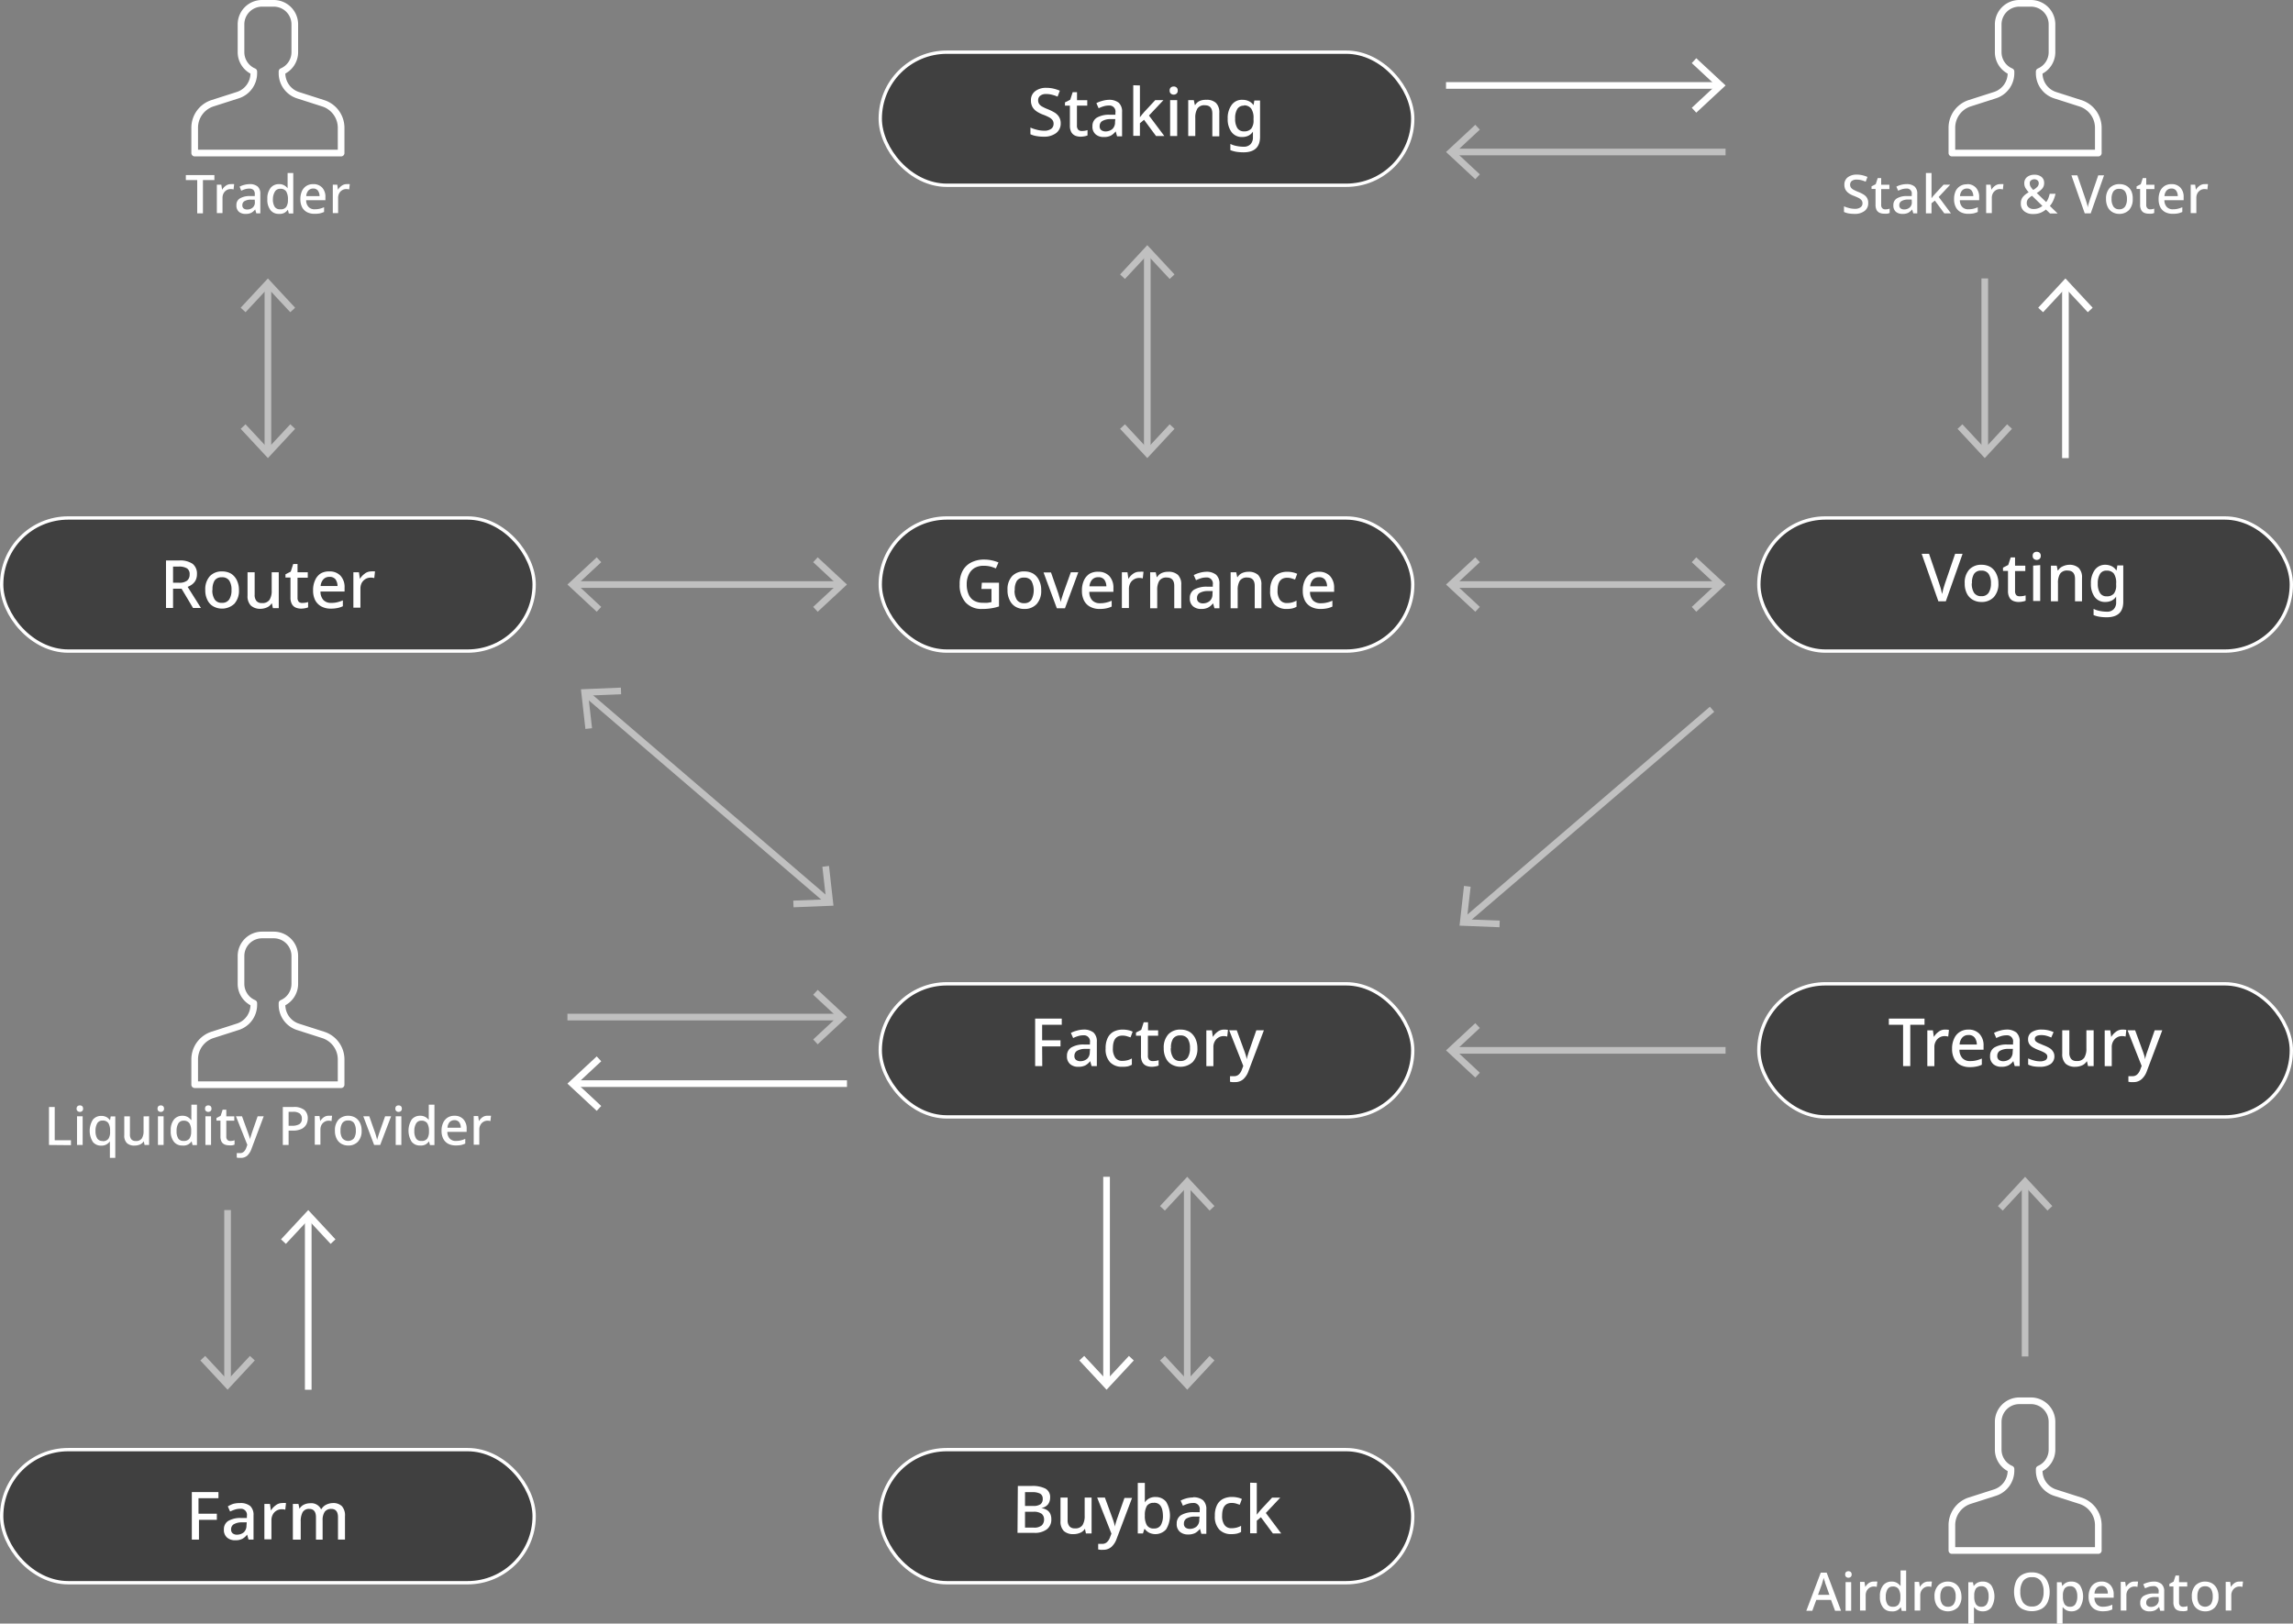 <svg xmlns="http://www.w3.org/2000/svg" viewBox="0 0 344.5 243.98"><rect x="0" y="0" width="344.5" height="243.98" fill="#808080" stroke="none"/><defs><style>.cls-1,.cls-5{opacity:0.5;}.cls-2,.cls-4,.cls-6{fill:none;stroke:#fff;}.cls-2,.cls-6{stroke-miterlimit:10;}.cls-2{stroke-width:0.5px;}.cls-3{fill:#fff;}.cls-4{stroke-linecap:round;stroke-linejoin:round;}</style></defs><g id="레이어_2" data-name="레이어 2"><g id="레이어_1-2" data-name="레이어 1"><rect class="cls-1" x="264.25" y="147.84" width="80" height="20" rx="10"/><rect class="cls-1" x="264.25" y="77.84" width="80" height="20" rx="10"/><rect class="cls-1" x="132.25" y="77.84" width="80" height="20" rx="10"/><rect class="cls-1" x="132.25" y="147.84" width="80" height="20" rx="10"/><rect class="cls-1" x="132.25" y="217.84" width="80" height="20" rx="10"/><rect class="cls-1" x="0.25" y="217.84" width="80" height="20" rx="10"/><rect class="cls-1" x="0.25" y="77.84" width="80" height="20" rx="10"/><rect class="cls-2" x="0.25" y="217.84" width="80" height="20" rx="10"/><rect class="cls-2" x="132.25" y="217.84" width="80" height="20" rx="10"/><rect class="cls-2" x="132.25" y="147.84" width="80" height="20" rx="10"/><rect class="cls-2" x="264.25" y="147.84" width="80" height="20" rx="10"/><rect class="cls-1" x="132.25" y="7.84" width="80" height="20" rx="10"/><path class="cls-3" d="M159.36,18.51a1.79,1.79,0,0,1-.69,1.49,3,3,0,0,1-1.89.54,5.49,5.49,0,0,1-1.1-.1,3.18,3.18,0,0,1-.87-.27v-1a5.72,5.72,0,0,0,.94.32,4.11,4.11,0,0,0,1.1.15,1.72,1.72,0,0,0,1.08-.28.91.91,0,0,0,.36-.75.93.93,0,0,0-.16-.56,1.59,1.59,0,0,0-.51-.42,7.22,7.22,0,0,0-.93-.41,4.49,4.49,0,0,1-.93-.47,2,2,0,0,1-.64-.67,2,2,0,0,1-.23-1,1.64,1.64,0,0,1,.64-1.38,2.62,2.62,0,0,1,1.68-.5,4.58,4.58,0,0,1,1.08.12,5.75,5.75,0,0,1,.94.31l-.34.89a5.07,5.07,0,0,0-.83-.28,3.27,3.27,0,0,0-.88-.11,1.34,1.34,0,0,0-.9.26.83.83,0,0,0-.31.68,1,1,0,0,0,.15.55,1.33,1.33,0,0,0,.48.41,6.13,6.13,0,0,0,.87.4,7.64,7.64,0,0,1,1,.5,2,2,0,0,1,.64.64A1.79,1.79,0,0,1,159.36,18.51Z"/><path class="cls-3" d="M162.58,19.68a2.55,2.55,0,0,0,.81-.13v.8a1.84,1.84,0,0,1-.46.13,2.86,2.86,0,0,1-.58.06,2.07,2.07,0,0,1-.8-.15,1.24,1.24,0,0,1-.59-.52,2,2,0,0,1-.22-1v-3H160v-.48l.79-.4.37-1.14h.65v1.21h1.54v.81H161.8v3a.85.85,0,0,0,.22.65A.76.76,0,0,0,162.58,19.68Z"/><path class="cls-3" d="M166.56,15a2.3,2.3,0,0,1,1.52.44,1.79,1.79,0,0,1,.5,1.4v3.65h-.75l-.21-.75h0a2.37,2.37,0,0,1-.73.64,2.28,2.28,0,0,1-1.07.21,1.8,1.8,0,0,1-1.21-.4,1.49,1.49,0,0,1-.48-1.23,1.44,1.44,0,0,1,.63-1.26,3.57,3.57,0,0,1,1.9-.46l.92,0v-.3a.91.91,0,0,0-1-1.08,2.61,2.61,0,0,0-.79.12,4.62,4.62,0,0,0-.73.29l-.34-.77a3.94,3.94,0,0,1,.88-.34A3.88,3.88,0,0,1,166.56,15Zm1,2.9-.72,0a2.37,2.37,0,0,0-1.27.31.88.88,0,0,0-.36.74.71.71,0,0,0,.25.61,1.09,1.09,0,0,0,.65.19,1.59,1.59,0,0,0,1-.35,1.33,1.33,0,0,0,.41-1.05Z"/><path class="cls-3" d="M171.26,12.84v3.8c0,.13,0,.29,0,.48s0,.35,0,.5h0l.31-.4c.13-.16.24-.3.34-.4l1.65-1.77h1.23l-2.17,2.31,2.31,3.08h-1.25L171.88,18l-.62.52v1.89h-1v-7.6Z"/><path class="cls-3" d="M176.34,13a.63.63,0,0,1,.42.14.56.56,0,0,1,.18.47.55.55,0,0,1-.18.46.64.64,0,0,1-.42.15.64.64,0,0,1-.43-.15.55.55,0,0,1-.18-.46.56.56,0,0,1,.18-.47A.64.64,0,0,1,176.34,13Zm.52,2.05v5.39H175.8V15.05Z"/><path class="cls-3" d="M181.25,15a2,2,0,0,1,1.44.47,2,2,0,0,1,.5,1.51v3.51h-1.05V17.08q0-1.26-1.11-1.26a1.22,1.22,0,0,0-1.13.49,2.6,2.6,0,0,0-.32,1.41v2.72h-1.06V15.05h.84l.15.72h.06a1.51,1.51,0,0,1,.72-.62A2.39,2.39,0,0,1,181.25,15Z"/><path class="cls-3" d="M186.68,15a2.2,2.2,0,0,1,.94.2,1.73,1.73,0,0,1,.71.61h0l.12-.71h.86v5.46c0,1.55-.83,2.33-2.49,2.33a7.06,7.06,0,0,1-1.07-.08,4.53,4.53,0,0,1-.9-.25v-.93a3.71,3.71,0,0,0,.94.31,5.37,5.37,0,0,0,1.09.11,1.38,1.38,0,0,0,1-.38,1.45,1.45,0,0,0,.36-1.05v-.18c0-.09,0-.2,0-.34s0-.25,0-.32h0a1.71,1.71,0,0,1-.68.61,2.16,2.16,0,0,1-.94.2,1.9,1.9,0,0,1-1.59-.74,3.19,3.19,0,0,1-.58-2,3.29,3.29,0,0,1,.58-2.06A1.88,1.88,0,0,1,186.68,15Zm.22.88a1.11,1.11,0,0,0-1,.49,2.61,2.61,0,0,0-.33,1.45,2.56,2.56,0,0,0,.33,1.43,1.13,1.13,0,0,0,1,.49,1.37,1.37,0,0,0,1.09-.41,2,2,0,0,0,.34-1.32v-.2a2.49,2.49,0,0,0-.35-1.49A1.33,1.33,0,0,0,186.9,15.83Z"/><rect class="cls-2" x="0.25" y="77.84" width="80" height="20" rx="10"/><rect class="cls-2" x="264.25" y="77.84" width="80" height="20" rx="10"/><rect class="cls-2" x="132.25" y="77.84" width="80" height="20" rx="10"/><rect class="cls-2" x="132.25" y="7.84" width="80" height="20" rx="10"/><path class="cls-3" d="M147.51,87.57h2.58v3.56a6.65,6.65,0,0,1-1.17.28,7.91,7.91,0,0,1-1.35.1,3.2,3.2,0,0,1-2.52-1,3.91,3.91,0,0,1-.87-2.7,4.13,4.13,0,0,1,.43-2,3,3,0,0,1,1.27-1.27,4.15,4.15,0,0,1,2-.45,5.22,5.22,0,0,1,1.13.12,5.85,5.85,0,0,1,1,.31l-.39.9a5.75,5.75,0,0,0-.83-.29,4.33,4.33,0,0,0-1-.11,2.7,2.7,0,0,0-1.37.33,2.27,2.27,0,0,0-.88,1,3.31,3.31,0,0,0-.3,1.46,3.71,3.71,0,0,0,.25,1.42,2,2,0,0,0,.79,1,2.58,2.58,0,0,0,1.41.35,4.87,4.87,0,0,0,.72,0l.55-.1V88.5h-1.51Z"/><path class="cls-3" d="M156.43,88.71a2.91,2.91,0,0,1-.69,2.07,2.43,2.43,0,0,1-1.86.73,2.54,2.54,0,0,1-1.3-.33,2.22,2.22,0,0,1-.89-1,3.19,3.19,0,0,1-.32-1.52,2.9,2.9,0,0,1,.68-2.07,2.43,2.43,0,0,1,1.86-.72,2.64,2.64,0,0,1,1.3.32,2.34,2.34,0,0,1,.89,1A3.19,3.19,0,0,1,156.43,88.71Zm-4,0a2.51,2.51,0,0,0,.34,1.42,1.24,1.24,0,0,0,1.1.51,1.22,1.22,0,0,0,1.09-.51,3.06,3.06,0,0,0,0-2.84,1.25,1.25,0,0,0-1.1-.49,1.22,1.22,0,0,0-1.09.49A2.48,2.48,0,0,0,152.46,88.71Z"/><path class="cls-3" d="M158.78,91.41l-2-5.39h1.12L159,89.17c.06.21.13.45.21.7s.12.46.15.63h0a3.94,3.94,0,0,1,.16-.64l.22-.69L160.88,86H162L160,91.41Z"/><path class="cls-3" d="M165,85.92a2.21,2.21,0,0,1,1.67.65,2.57,2.57,0,0,1,.61,1.79v.58h-3.62a1.82,1.82,0,0,0,.43,1.27,1.55,1.55,0,0,0,1.17.44,3.71,3.71,0,0,0,.92-.1,4.36,4.36,0,0,0,.84-.28v.88a3.42,3.42,0,0,1-.82.27,4.67,4.67,0,0,1-1,.09,2.92,2.92,0,0,1-1.38-.31,2.2,2.2,0,0,1-.94-.92,3.17,3.17,0,0,1-.33-1.52,3.55,3.55,0,0,1,.3-1.54,2.3,2.3,0,0,1,.85-1A2.41,2.41,0,0,1,165,85.92Zm0,.82a1.19,1.19,0,0,0-.92.37,1.73,1.73,0,0,0-.4,1h2.54a1.75,1.75,0,0,0-.31-1A1.07,1.07,0,0,0,165,86.74Z"/><path class="cls-3" d="M171.21,85.92a3.61,3.61,0,0,1,.59,0l-.11,1a2,2,0,0,0-.54-.07,1.51,1.51,0,0,0-.76.2,1.42,1.42,0,0,0-.57.57,1.85,1.85,0,0,0-.21.91v2.84h-1.06V86h.84l.14,1h0a2.39,2.39,0,0,1,.67-.75A1.56,1.56,0,0,1,171.21,85.92Z"/><path class="cls-3" d="M175.53,85.92a2.06,2.06,0,0,1,1.44.47,2,2,0,0,1,.5,1.51v3.51h-1.05V88.05q0-1.26-1.11-1.26a1.24,1.24,0,0,0-1.14.49,2.63,2.63,0,0,0-.31,1.41v2.72H172.8V86h.84l.15.72h.06a1.53,1.53,0,0,1,.71-.62A2.44,2.44,0,0,1,175.53,85.92Z"/><path class="cls-3" d="M181.19,85.92a2.27,2.27,0,0,1,1.51.44,1.78,1.78,0,0,1,.51,1.4v3.65h-.75l-.21-.75h0a2.39,2.39,0,0,1-.74.64,2.24,2.24,0,0,1-1.06.21,1.8,1.8,0,0,1-1.21-.4,1.49,1.49,0,0,1-.48-1.23,1.43,1.43,0,0,1,.62-1.26,3.71,3.71,0,0,1,1.91-.46l.92,0v-.3a.91.91,0,0,0-1-1.08,2.56,2.56,0,0,0-.79.12,5.29,5.29,0,0,0-.73.29l-.34-.77a4.38,4.38,0,0,1,.87-.34A4,4,0,0,1,181.19,85.92Zm1,2.9-.72,0a2.42,2.42,0,0,0-1.28.31.87.87,0,0,0-.35.74.71.71,0,0,0,.25.61,1,1,0,0,0,.65.19,1.57,1.57,0,0,0,1-.35,1.28,1.28,0,0,0,.42-1Z"/><path class="cls-3" d="M187.57,85.92a2.06,2.06,0,0,1,1.44.47,2,2,0,0,1,.5,1.51v3.51h-1V88.05q0-1.26-1.11-1.26a1.24,1.24,0,0,0-1.14.49,2.63,2.63,0,0,0-.31,1.41v2.72h-1.06V86h.84l.15.72h.06a1.53,1.53,0,0,1,.71-.62A2.44,2.44,0,0,1,187.57,85.92Z"/><path class="cls-3" d="M193.31,91.51a2.43,2.43,0,0,1-1.8-.67,2.78,2.78,0,0,1-.68-2.09,3.43,3.43,0,0,1,.33-1.62,2.13,2.13,0,0,1,.91-.92,2.92,2.92,0,0,1,1.32-.29,3.73,3.73,0,0,1,.84.09,3,3,0,0,1,.66.22l-.32.86L194,86.9a2.61,2.61,0,0,0-.6-.08c-1,0-1.46.64-1.46,1.92a2.31,2.31,0,0,0,.36,1.4,1.24,1.24,0,0,0,1.06.48,2.8,2.8,0,0,0,.79-.1,3.3,3.3,0,0,0,.64-.26v.92a2.44,2.44,0,0,1-.63.25A4,4,0,0,1,193.31,91.51Z"/><path class="cls-3" d="M198.16,85.92a2.21,2.21,0,0,1,1.67.65,2.57,2.57,0,0,1,.61,1.79v.58h-3.62a1.82,1.82,0,0,0,.43,1.27,1.55,1.55,0,0,0,1.17.44,3.71,3.71,0,0,0,.92-.1,4.36,4.36,0,0,0,.84-.28v.88a3.42,3.42,0,0,1-.82.27,4.67,4.67,0,0,1-1,.09A2.92,2.92,0,0,1,197,91.2a2.2,2.2,0,0,1-.94-.92,3.17,3.17,0,0,1-.33-1.52,3.55,3.55,0,0,1,.3-1.54,2.3,2.3,0,0,1,.85-1A2.41,2.41,0,0,1,198.16,85.92Zm0,.82a1.19,1.19,0,0,0-.92.37,1.73,1.73,0,0,0-.4,1h2.54a1.75,1.75,0,0,0-.31-1A1.07,1.07,0,0,0,198.16,86.74Z"/><path class="cls-3" d="M294.86,83.22l-2.52,7.14h-1.12l-2.51-7.14h1.11l1.53,4.48c.08.24.17.5.25.79s.14.55.18.78q.06-.34.18-.78c.08-.29.16-.55.25-.8l1.53-4.47Z"/><path class="cls-3" d="M300.24,87.66a2.91,2.91,0,0,1-.69,2.07,2.46,2.46,0,0,1-1.86.73,2.54,2.54,0,0,1-1.3-.33,2.22,2.22,0,0,1-.89-.95,3.19,3.19,0,0,1-.32-1.52,2.89,2.89,0,0,1,.68-2.07,2.43,2.43,0,0,1,1.86-.72,2.64,2.64,0,0,1,1.3.32,2.34,2.34,0,0,1,.89,1A3.19,3.19,0,0,1,300.24,87.66Zm-4,0a2.53,2.53,0,0,0,.34,1.42,1.24,1.24,0,0,0,1.1.51,1.22,1.22,0,0,0,1.09-.51,2.53,2.53,0,0,0,.35-1.42,2.48,2.48,0,0,0-.35-1.42,1.25,1.25,0,0,0-1.1-.49,1.22,1.22,0,0,0-1.09.49A2.48,2.48,0,0,0,296.27,87.66Z"/><path class="cls-3" d="M303.52,89.6a2.55,2.55,0,0,0,.81-.13v.8a2,2,0,0,1-.46.13,2.93,2.93,0,0,1-.58.06,2.09,2.09,0,0,1-.81-.15,1.17,1.17,0,0,1-.58-.52,2,2,0,0,1-.22-1v-3h-.75V85.3l.79-.4.37-1.14h.65V85h1.54v.81h-1.54v3a.89.89,0,0,0,.21.65A.77.77,0,0,0,303.52,89.6Z"/><path class="cls-3" d="M306,82.92a.63.63,0,0,1,.42.14.56.56,0,0,1,.18.47.55.55,0,0,1-.18.46.64.64,0,0,1-.42.15.64.64,0,0,1-.43-.15.55.55,0,0,1-.18-.46.56.56,0,0,1,.18-.47A.64.64,0,0,1,306,82.92Zm.52,2v5.39h-1.06V85Z"/><path class="cls-3" d="M310.86,84.87a2.06,2.06,0,0,1,1.44.47,2,2,0,0,1,.5,1.51v3.51h-1.05V87q0-1.26-1.11-1.26a1.24,1.24,0,0,0-1.14.49,2.61,2.61,0,0,0-.31,1.41v2.72h-1.06V85H309l.15.72h.06a1.53,1.53,0,0,1,.71-.62A2.44,2.44,0,0,1,310.86,84.87Z"/><path class="cls-3" d="M316.29,84.87a2.15,2.15,0,0,1,.93.2,1.74,1.74,0,0,1,.71.61H318l.11-.71H319v5.46c0,1.55-.83,2.33-2.5,2.33a6.93,6.93,0,0,1-1.06-.08,4,4,0,0,1-.9-.25V91.5a3.77,3.77,0,0,0,.93.31,5.47,5.47,0,0,0,1.1.11,1.34,1.34,0,0,0,1-.38,1.45,1.45,0,0,0,.36-1.05v-.18c0-.09,0-.2,0-.34a2.33,2.33,0,0,1,0-.32h0a1.74,1.74,0,0,1-.69.61,2.12,2.12,0,0,1-.93.2,1.91,1.91,0,0,1-1.6-.74,3.26,3.26,0,0,1-.57-2,3.36,3.36,0,0,1,.57-2.06A1.89,1.89,0,0,1,316.29,84.87Zm.22.88a1.09,1.09,0,0,0-1,.49,2.61,2.61,0,0,0-.34,1.45,2.56,2.56,0,0,0,.34,1.43,1.11,1.11,0,0,0,1,.49,1.34,1.34,0,0,0,1.08-.41,2,2,0,0,0,.34-1.32v-.2a2.42,2.42,0,0,0-.35-1.49A1.31,1.31,0,0,0,316.51,85.75Z"/><path class="cls-3" d="M287,160.21h-1.08V154h-2.14v-.93h5.36V154H287Z"/><path class="cls-3" d="M292.22,154.72a2.76,2.76,0,0,1,.59.05l-.11,1a1.9,1.9,0,0,0-.54-.07,1.44,1.44,0,0,0-.76.2,1.46,1.46,0,0,0-.56.57,1.73,1.73,0,0,0-.22.91v2.84h-1.06v-5.39h.84l.14,1h0a2.52,2.52,0,0,1,.67-.75A1.56,1.56,0,0,1,292.22,154.72Z"/><path class="cls-3" d="M295.73,154.72a2.19,2.19,0,0,1,1.67.65,2.51,2.51,0,0,1,.61,1.79v.58h-3.62a1.84,1.84,0,0,0,.44,1.27,1.51,1.51,0,0,0,1.16.44,3.73,3.73,0,0,0,.93-.1,5.07,5.07,0,0,0,.83-.28V160a3.28,3.28,0,0,1-.82.27,4.61,4.61,0,0,1-1,.09,2.92,2.92,0,0,1-1.38-.31,2.23,2.23,0,0,1-.93-.92,3.05,3.05,0,0,1-.34-1.52,3.41,3.41,0,0,1,.31-1.54,2.24,2.24,0,0,1,.85-1A2.38,2.38,0,0,1,295.73,154.72Zm0,.82a1.17,1.17,0,0,0-.91.37,1.68,1.68,0,0,0-.41,1.05H297a1.82,1.82,0,0,0-.3-1A1.09,1.09,0,0,0,295.73,155.54Z"/><path class="cls-3" d="M301.42,154.72a2.3,2.3,0,0,1,1.52.44,1.79,1.79,0,0,1,.5,1.4v3.65h-.75l-.21-.75h0a2.37,2.37,0,0,1-.73.64,2.28,2.28,0,0,1-1.07.21,1.8,1.8,0,0,1-1.21-.4,1.49,1.49,0,0,1-.48-1.23,1.44,1.44,0,0,1,.63-1.26,3.57,3.57,0,0,1,1.9-.46l.92,0v-.3a.91.91,0,0,0-1-1.08,2.61,2.61,0,0,0-.79.12,4.62,4.62,0,0,0-.73.29l-.34-.77a3.94,3.94,0,0,1,.88-.34A3.88,3.88,0,0,1,301.42,154.72Zm1,2.9-.72,0a2.37,2.37,0,0,0-1.27.31.88.88,0,0,0-.36.74.71.71,0,0,0,.25.61,1.09,1.09,0,0,0,.65.19,1.59,1.59,0,0,0,1-.35,1.33,1.33,0,0,0,.41-1Z"/><path class="cls-3" d="M308.65,158.69a1.4,1.4,0,0,1-.57,1.21,2.81,2.81,0,0,1-1.62.41,5.34,5.34,0,0,1-1-.08,3.48,3.48,0,0,1-.75-.25v-.93a5.24,5.24,0,0,0,.83.3,3.32,3.32,0,0,0,.92.14,1.6,1.6,0,0,0,.87-.19.62.62,0,0,0,.26-.51.56.56,0,0,0-.1-.33,1.31,1.31,0,0,0-.38-.3,6.13,6.13,0,0,0-.8-.35,6,6,0,0,1-.87-.41,1.68,1.68,0,0,1-.55-.5,1.28,1.28,0,0,1-.19-.73,1.22,1.22,0,0,1,.57-1.08,2.63,2.63,0,0,1,1.49-.37,4,4,0,0,1,.93.1,4.14,4.14,0,0,1,.84.28l-.35.81a5.59,5.59,0,0,0-.72-.26,2.76,2.76,0,0,0-.75-.1c-.65,0-1,.19-1,.57a.55.55,0,0,0,.11.33,1.51,1.51,0,0,0,.41.28l.79.34a5.57,5.57,0,0,1,.84.39,1.58,1.58,0,0,1,.55.5A1.26,1.26,0,0,1,308.65,158.69Z"/><path class="cls-3" d="M314.55,154.82v5.39h-.85l-.15-.71h-.05a1.49,1.49,0,0,1-.72.61,2.48,2.48,0,0,1-1,.2,2.06,2.06,0,0,1-1.45-.47,2,2,0,0,1-.5-1.49v-3.53h1.07v3.37a1.41,1.41,0,0,0,.27.94,1,1,0,0,0,.82.31,1.26,1.26,0,0,0,1.15-.49,2.57,2.57,0,0,0,.32-1.4v-2.73Z"/><path class="cls-3" d="M318.87,154.72a2.76,2.76,0,0,1,.59.05l-.11,1a1.9,1.9,0,0,0-.54-.07,1.44,1.44,0,0,0-.76.2,1.46,1.46,0,0,0-.56.57,1.73,1.73,0,0,0-.22.91v2.84h-1.06v-5.39h.84l.14,1h0a2.52,2.52,0,0,1,.67-.75A1.56,1.56,0,0,1,318.87,154.72Z"/><path class="cls-3" d="M319.64,154.82h1.14l1.12,3.06c.09.23.16.46.23.67a3.48,3.48,0,0,1,.14.64h0a4.87,4.87,0,0,1,.15-.61c.07-.24.15-.47.24-.71l1.06-3.05h1.14l-2.31,6.12a2.92,2.92,0,0,1-.78,1.22,1.77,1.77,0,0,1-1.26.45,2.63,2.63,0,0,1-.43,0l-.31-.05v-.84l.26,0,.33,0a1,1,0,0,0,.74-.27,1.78,1.78,0,0,0,.44-.69l.22-.58Z"/><path class="cls-3" d="M26.94,84.22a3.31,3.31,0,0,1,2,.51,1.86,1.86,0,0,1,.65,1.55,2,2,0,0,1-.2.92,1.77,1.77,0,0,1-.53.62,2.76,2.76,0,0,1-.67.37l2,3.17H29l-1.72-2.89H26v2.89H24.94V84.22Zm-.07.92H26v2.43h.9a1.88,1.88,0,0,0,1.21-.32,1.15,1.15,0,0,0,.38-.93,1,1,0,0,0-.4-.91A2.26,2.26,0,0,0,26.87,85.14Z"/><path class="cls-3" d="M35.9,88.66a2.91,2.91,0,0,1-.69,2.07,2.72,2.72,0,0,1-3.15.4,2.16,2.16,0,0,1-.89-.95,3.19,3.19,0,0,1-.33-1.52,2.93,2.93,0,0,1,.68-2.07,2.43,2.43,0,0,1,1.86-.72,2.67,2.67,0,0,1,1.31.32,2.4,2.4,0,0,1,.89,1A3.32,3.32,0,0,1,35.9,88.66Zm-4,0a2.53,2.53,0,0,0,.35,1.42,1.22,1.22,0,0,0,1.09.51,1.24,1.24,0,0,0,1.1-.51,2.53,2.53,0,0,0,.34-1.42,2.48,2.48,0,0,0-.34-1.42,1.25,1.25,0,0,0-1.11-.49,1.23,1.23,0,0,0-1.09.49A2.48,2.48,0,0,0,31.93,88.66Z"/><path class="cls-3" d="M41.88,86v5.39H41l-.15-.71h-.05a1.49,1.49,0,0,1-.72.61,2.48,2.48,0,0,1-1,.2A2.06,2.06,0,0,1,37.69,91a2,2,0,0,1-.5-1.49V86h1.07v3.37a1.41,1.41,0,0,0,.27.94,1,1,0,0,0,.82.31,1.26,1.26,0,0,0,1.15-.49,2.57,2.57,0,0,0,.32-1.4V86Z"/><path class="cls-3" d="M45.48,90.6a2.55,2.55,0,0,0,.81-.13v.8a1.84,1.84,0,0,1-.46.13,2.86,2.86,0,0,1-.58.06,2.16,2.16,0,0,1-.81-.15,1.21,1.21,0,0,1-.58-.52,2,2,0,0,1-.22-1v-3h-.75V86.3l.79-.4.37-1.14h.65V86h1.54v.81H44.7v3a.89.89,0,0,0,.21.65A.8.8,0,0,0,45.48,90.6Z"/><path class="cls-3" d="M49.49,85.87a2.19,2.19,0,0,1,1.67.65,2.51,2.51,0,0,1,.61,1.79v.58H48.15a1.87,1.87,0,0,0,.43,1.27,1.55,1.55,0,0,0,1.17.44,3.6,3.6,0,0,0,.92-.1,5.17,5.17,0,0,0,.84-.28v.88a3.28,3.28,0,0,1-.82.27,4.61,4.61,0,0,1-1,.09,2.92,2.92,0,0,1-1.38-.31,2.31,2.31,0,0,1-.94-.92,3.17,3.17,0,0,1-.33-1.52,3.41,3.41,0,0,1,.31-1.54,2.28,2.28,0,0,1,.84-1A2.44,2.44,0,0,1,49.49,85.87Zm0,.82a1.17,1.17,0,0,0-.91.37,1.71,1.71,0,0,0-.41,1h2.54a1.82,1.82,0,0,0-.3-1A1.09,1.09,0,0,0,49.49,86.69Z"/><path class="cls-3" d="M55.75,85.87a2.76,2.76,0,0,1,.59,0l-.11,1a1.9,1.9,0,0,0-.54-.07,1.54,1.54,0,0,0-.76.2,1.56,1.56,0,0,0-.57.57,1.85,1.85,0,0,0-.21.91v2.84H53.09V86h.84l.14,1h0a2.52,2.52,0,0,1,.67-.75A1.56,1.56,0,0,1,55.75,85.87Z"/><path class="cls-3" d="M156.59,160.21h-1.07v-7.14h4V154h-2.95v2.33h2.76v.92h-2.76Z"/><path class="cls-3" d="M162.77,154.72a2.3,2.3,0,0,1,1.52.44,1.79,1.79,0,0,1,.5,1.4v3.65H164l-.21-.75h0a2.37,2.37,0,0,1-.73.64,2.28,2.28,0,0,1-1.07.21,1.8,1.8,0,0,1-1.21-.4,1.49,1.49,0,0,1-.48-1.23,1.44,1.44,0,0,1,.63-1.26,3.57,3.57,0,0,1,1.9-.46l.92,0v-.3a.91.91,0,0,0-1-1.08,2.61,2.61,0,0,0-.79.12,4.62,4.62,0,0,0-.73.29l-.34-.77a3.94,3.94,0,0,1,.88-.34A3.88,3.88,0,0,1,162.77,154.72Zm1,2.9-.72,0a2.37,2.37,0,0,0-1.27.31.88.88,0,0,0-.36.74.71.71,0,0,0,.25.61,1.09,1.09,0,0,0,.65.19,1.59,1.59,0,0,0,1-.35,1.33,1.33,0,0,0,.41-1Z"/><path class="cls-3" d="M168.59,160.31a2.43,2.43,0,0,1-1.8-.67,2.82,2.82,0,0,1-.68-2.09,3.43,3.43,0,0,1,.33-1.62,2.08,2.08,0,0,1,.91-.92,3,3,0,0,1,1.32-.29,3.89,3.89,0,0,1,.85.09,2.73,2.73,0,0,1,.65.22l-.32.86-.59-.19a2.61,2.61,0,0,0-.6-.08c-1,0-1.46.64-1.46,1.92a2.31,2.31,0,0,0,.36,1.4,1.24,1.24,0,0,0,1.06.48,3.16,3.16,0,0,0,.79-.1,3.06,3.06,0,0,0,.64-.26V160a2.51,2.51,0,0,1-.63.25A3.89,3.89,0,0,1,168.59,160.31Z"/><path class="cls-3" d="M173.26,159.45a2.55,2.55,0,0,0,.81-.13v.8a1.84,1.84,0,0,1-.46.13,2.86,2.86,0,0,1-.58.06,2.07,2.07,0,0,1-.8-.15,1.24,1.24,0,0,1-.59-.52,2,2,0,0,1-.22-1v-3h-.75v-.48l.79-.4.37-1.14h.65v1.21H174v.81h-1.54v3a.85.85,0,0,0,.22.65A.76.76,0,0,0,173.26,159.45Z"/><path class="cls-3" d="M179.9,157.51a2.91,2.91,0,0,1-.69,2.07,2.72,2.72,0,0,1-3.15.4,2.16,2.16,0,0,1-.89-.95,3.19,3.19,0,0,1-.33-1.52,2.93,2.93,0,0,1,.68-2.07,2.43,2.43,0,0,1,1.86-.72,2.67,2.67,0,0,1,1.31.32,2.4,2.4,0,0,1,.89,1A3.32,3.32,0,0,1,179.9,157.51Zm-4,0a2.53,2.53,0,0,0,.35,1.42,1.22,1.22,0,0,0,1.09.51,1.24,1.24,0,0,0,1.1-.51,2.53,2.53,0,0,0,.34-1.42,2.46,2.46,0,0,0-.34-1.42,1.25,1.25,0,0,0-1.11-.49,1.23,1.23,0,0,0-1.09.49A2.46,2.46,0,0,0,175.93,157.51Z"/><path class="cls-3" d="M183.9,154.72a2.76,2.76,0,0,1,.59.05l-.11,1a1.9,1.9,0,0,0-.54-.07,1.44,1.44,0,0,0-.76.2,1.46,1.46,0,0,0-.56.57,1.73,1.73,0,0,0-.22.91v2.84h-1.06v-5.39h.84l.14,1h0a2.52,2.52,0,0,1,.67-.75A1.56,1.56,0,0,1,183.9,154.72Z"/><path class="cls-3" d="M184.67,154.82h1.14l1.12,3.06c.09.23.16.46.23.67a3.48,3.48,0,0,1,.14.64h0a5.08,5.08,0,0,1,.16-.61c.07-.24.14-.47.23-.71l1.06-3.05h1.14l-2.31,6.12a3,3,0,0,1-.77,1.22,1.81,1.81,0,0,1-1.27.45,2.63,2.63,0,0,1-.43,0l-.31-.05v-.84l.26,0,.33,0a1,1,0,0,0,.74-.27,1.78,1.78,0,0,0,.44-.69l.22-.58Z"/><path class="cls-3" d="M152.92,223.3H155a4.24,4.24,0,0,1,2.07.4,1.44,1.44,0,0,1,.7,1.38,1.64,1.64,0,0,1-.33,1,1.58,1.58,0,0,1-1,.53v0a2.69,2.69,0,0,1,.77.26,1.38,1.38,0,0,1,.54.53,1.86,1.86,0,0,1,.2.91,1.81,1.81,0,0,1-.68,1.51,2.94,2.94,0,0,1-1.84.53h-2.56Zm1.08,3h1.19a1.84,1.84,0,0,0,1.16-.27,1,1,0,0,0,.31-.8.85.85,0,0,0-.38-.77,2.49,2.49,0,0,0-1.21-.23H154Zm0,.88v2.38h1.31a1.75,1.75,0,0,0,1.21-.34,1.21,1.21,0,0,0,.34-.9,1.08,1.08,0,0,0-.35-.83,2,2,0,0,0-1.27-.31Z"/><path class="cls-3" d="M164,225.05v5.39h-.85l-.15-.71H163a1.49,1.49,0,0,1-.72.61,2.48,2.48,0,0,1-1,.2,2.06,2.06,0,0,1-1.45-.47,2,2,0,0,1-.5-1.49v-3.53h1.07v3.37a1.41,1.41,0,0,0,.27.94,1,1,0,0,0,.82.31,1.26,1.26,0,0,0,1.15-.49,2.57,2.57,0,0,0,.32-1.4v-2.73Z"/><path class="cls-3" d="M164.84,225.05H166l1.12,3.06c.09.23.16.46.23.67a3.48,3.48,0,0,1,.14.64h0a5.08,5.08,0,0,1,.16-.61c.07-.24.14-.47.23-.71l1.06-3h1.14l-2.31,6.12a3,3,0,0,1-.77,1.22,1.81,1.81,0,0,1-1.27.45,2.63,2.63,0,0,1-.43,0l-.31-.05v-.84l.26,0,.33,0a1,1,0,0,0,.74-.27,1.78,1.78,0,0,0,.44-.69l.22-.58Z"/><path class="cls-3" d="M172,222.84v1.83c0,.21,0,.42,0,.62s0,.36,0,.47H172a1.8,1.8,0,0,1,.62-.57,1.91,1.91,0,0,1,1-.23,2,2,0,0,1,1.57.7,4,4,0,0,1,0,4.17,2.16,2.16,0,0,1-2.57.48,2,2,0,0,1-.62-.53h-.08l-.2.66h-.78v-7.6Zm1.38,3a1.19,1.19,0,0,0-1.07.45,2.69,2.69,0,0,0-.31,1.4v.08a2.75,2.75,0,0,0,.3,1.42,1.16,1.16,0,0,0,1.1.5,1.11,1.11,0,0,0,1-.5,2.72,2.72,0,0,0,.32-1.44C174.69,226.45,174.25,225.82,173.37,225.82Z"/><path class="cls-3" d="M179.22,225a2.3,2.3,0,0,1,1.52.44,1.79,1.79,0,0,1,.5,1.4v3.65h-.75l-.21-.75h0a2.37,2.37,0,0,1-.73.64,2.28,2.28,0,0,1-1.07.21,1.8,1.8,0,0,1-1.21-.4,1.49,1.49,0,0,1-.48-1.23,1.44,1.44,0,0,1,.63-1.26,3.57,3.57,0,0,1,1.9-.46l.92,0v-.3a.91.91,0,0,0-1-1.08,2.61,2.61,0,0,0-.79.12,4.62,4.62,0,0,0-.73.29l-.34-.77a4,4,0,0,1,1.91-.47Zm1,2.9-.72,0a2.37,2.37,0,0,0-1.27.31.88.88,0,0,0-.36.74.71.71,0,0,0,.25.61,1.09,1.09,0,0,0,.65.19,1.59,1.59,0,0,0,1-.35,1.33,1.33,0,0,0,.41-1.05Z"/><path class="cls-3" d="M185,230.54a2.43,2.43,0,0,1-1.8-.67,2.82,2.82,0,0,1-.68-2.09,3.43,3.43,0,0,1,.33-1.62,2.08,2.08,0,0,1,.91-.92,3,3,0,0,1,1.32-.29,3.73,3.73,0,0,1,.84.09,2.67,2.67,0,0,1,.66.22l-.32.86-.59-.19a2.61,2.61,0,0,0-.6-.08c-1,0-1.46.64-1.46,1.92a2.31,2.31,0,0,0,.36,1.4,1.24,1.24,0,0,0,1.06.48,3.16,3.16,0,0,0,.79-.1,3.06,3.06,0,0,0,.64-.26v.92a2.51,2.51,0,0,1-.63.25A3.89,3.89,0,0,1,185,230.54Z"/><path class="cls-3" d="M188.82,222.84v3.8c0,.13,0,.29,0,.48s0,.35,0,.5h0l.31-.4c.13-.16.24-.3.34-.4l1.65-1.77h1.23l-2.17,2.31,2.31,3.08h-1.25L189.44,228l-.62.52v1.89h-1v-7.6Z"/><path class="cls-3" d="M29.89,231.36H28.82v-7.14h4v.92h-3v2.33h2.76v.92H29.89Z"/><path class="cls-3" d="M36.07,225.87a2.3,2.3,0,0,1,1.52.44,1.81,1.81,0,0,1,.5,1.4v3.65h-.75l-.21-.75h0a2.37,2.37,0,0,1-.73.64,2.28,2.28,0,0,1-1.07.21,1.8,1.8,0,0,1-1.21-.4,1.49,1.49,0,0,1-.48-1.23,1.44,1.44,0,0,1,.63-1.26,3.57,3.57,0,0,1,1.9-.46l.92,0v-.3a.91.91,0,0,0-1-1.08,2.61,2.61,0,0,0-.79.12,5.84,5.84,0,0,0-.73.29l-.34-.77A4.49,4.49,0,0,1,35,226,3.88,3.88,0,0,1,36.07,225.87Zm1,2.9-.72,0a2.37,2.37,0,0,0-1.27.31.88.88,0,0,0-.36.74.71.71,0,0,0,.25.61,1,1,0,0,0,.65.19,1.59,1.59,0,0,0,1-.35,1.32,1.32,0,0,0,.41-1Z"/><path class="cls-3" d="M42.38,225.87a2.76,2.76,0,0,1,.59,0l-.11,1a1.9,1.9,0,0,0-.54-.07,1.54,1.54,0,0,0-.76.2,1.46,1.46,0,0,0-.56.57,1.75,1.75,0,0,0-.22.91v2.84H39.72V226h.84l.14,1h0a2.52,2.52,0,0,1,.67-.75A1.56,1.56,0,0,1,42.38,225.87Z"/><path class="cls-3" d="M50,225.87a1.85,1.85,0,0,1,1.37.47,2.08,2.08,0,0,1,.46,1.51v3.51H50.78V228c0-.83-.34-1.25-1-1.25a1.18,1.18,0,0,0-1,.44,2.22,2.22,0,0,0-.31,1.28v2.9h-1V228c0-.83-.34-1.25-1-1.25a1.09,1.09,0,0,0-1,.49,2.83,2.83,0,0,0-.29,1.41v2.72H44V226h.84l.15.72H45a1.51,1.51,0,0,1,.68-.62,2.12,2.12,0,0,1,.9-.2,1.62,1.62,0,0,1,1.64.87h.08a1.64,1.64,0,0,1,.72-.66A2.32,2.32,0,0,1,50,225.87Z"/><path class="cls-4" d="M48.56,15.52l-3.78-1.21A3.46,3.46,0,0,1,42.37,11v-.26a3.16,3.16,0,0,0,1.92-2.91V3.67A3.16,3.16,0,0,0,41.13.5H39.37a3.16,3.16,0,0,0-3.16,3.17V7.84a3.16,3.16,0,0,0,1.92,2.91V11a3.46,3.46,0,0,1-2.41,3.3l-3.78,1.21a3.87,3.87,0,0,0-2.69,3.68V23h22V19.2A3.87,3.87,0,0,0,48.56,15.52Z"/><path class="cls-3" d="M30.49,32.06h-.86v-5H27.92v-.75h4.29v.75H30.49Z"/><path class="cls-3" d="M34.71,27.67a3.3,3.3,0,0,1,.47,0l-.09.8a1.54,1.54,0,0,0-.43-.06,1.18,1.18,0,0,0-.61.16,1.32,1.32,0,0,0-.45.46,1.47,1.47,0,0,0-.17.72v2.27h-.85V27.75h.67l.12.77h0a1.86,1.86,0,0,1,.53-.59A1.28,1.28,0,0,1,34.71,27.67Z"/><path class="cls-3" d="M37.49,27.67a1.8,1.8,0,0,1,1.22.36,1.41,1.41,0,0,1,.4,1.11v2.92h-.6l-.17-.59h0a2,2,0,0,1-.59.51,1.81,1.81,0,0,1-.85.16,1.48,1.48,0,0,1-1-.31,1.22,1.22,0,0,1-.38-1,1.11,1.11,0,0,1,.5-1,2.84,2.84,0,0,1,1.52-.37l.74,0V29.2a.86.86,0,0,0-.22-.67.88.88,0,0,0-.61-.19,2.23,2.23,0,0,0-.63.09,5,5,0,0,0-.58.23L36,28.05a3,3,0,0,1,.7-.27A3.18,3.18,0,0,1,37.49,27.67ZM38.27,30l-.58,0a1.84,1.84,0,0,0-1,.25.69.69,0,0,0-.28.59.59.59,0,0,0,.2.49.84.84,0,0,0,.52.15,1.23,1.23,0,0,0,.83-.28,1,1,0,0,0,.33-.84Z"/><path class="cls-3" d="M41.89,32.14a1.53,1.53,0,0,1-1.25-.56,2.47,2.47,0,0,1-.47-1.66,2.55,2.55,0,0,1,.48-1.68,1.57,1.57,0,0,1,1.26-.57,1.48,1.48,0,0,1,.8.19,1.54,1.54,0,0,1,.5.44h0c0-.07,0-.18,0-.32s0-.27,0-.38V26h.85v6.08h-.67l-.14-.57h0a1.59,1.59,0,0,1-.5.46A1.52,1.52,0,0,1,41.89,32.14Zm.2-.69A1,1,0,0,0,43,31.1a1.78,1.78,0,0,0,.26-1v-.13A2.28,2.28,0,0,0,43,28.77a1,1,0,0,0-.9-.4.89.89,0,0,0-.79.41A2.24,2.24,0,0,0,41,29.94a2.06,2.06,0,0,0,.26,1.12A.9.9,0,0,0,42.09,31.45Z"/><path class="cls-3" d="M47.07,27.67a1.75,1.75,0,0,1,1.34.53,2,2,0,0,1,.48,1.42v.47H46a1.42,1.42,0,0,0,.35,1,1.2,1.2,0,0,0,.93.36,3.29,3.29,0,0,0,.74-.08,4.1,4.1,0,0,0,.67-.23v.71a3.41,3.41,0,0,1-.66.22,4.42,4.42,0,0,1-.78.06,2.45,2.45,0,0,1-1.11-.24,1.78,1.78,0,0,1-.75-.74,2.59,2.59,0,0,1-.26-1.22,2.87,2.87,0,0,1,.24-1.23,1.82,1.82,0,0,1,.68-.77A1.89,1.89,0,0,1,47.07,27.67Zm0,.66a1,1,0,0,0-.73.29,1.4,1.4,0,0,0-.33.85h2a1.43,1.43,0,0,0-.25-.83A.85.85,0,0,0,47.07,28.33Z"/><path class="cls-3" d="M52.08,27.67a3.3,3.3,0,0,1,.47,0l-.09.8a1.54,1.54,0,0,0-.43-.06,1.18,1.18,0,0,0-.61.16,1.24,1.24,0,0,0-.45.46,1.47,1.47,0,0,0-.17.72v2.27H50V27.75h.67l.11.77h0a1.86,1.86,0,0,1,.53-.59A1.26,1.26,0,0,1,52.08,27.67Z"/><path class="cls-4" d="M48.56,155.52l-3.78-1.21a3.46,3.46,0,0,1-2.41-3.3v-.26a3.16,3.16,0,0,0,1.92-2.91v-4.17a3.16,3.16,0,0,0-3.16-3.17H39.37a3.16,3.16,0,0,0-3.16,3.17v4.17a3.16,3.16,0,0,0,1.92,2.91V151a3.46,3.46,0,0,1-2.41,3.3l-3.78,1.21a3.87,3.87,0,0,0-2.69,3.68V163h22V159.2A3.87,3.87,0,0,0,48.56,155.52Z"/><path class="cls-3" d="M7.36,172.06v-5.71h.86v5h2.44v.74Z"/><path class="cls-3" d="M12,166.11a.58.58,0,0,1,.34.11.49.49,0,0,1,.14.38.45.45,0,0,1-.14.37.54.54,0,0,1-.68,0,.43.43,0,0,1-.15-.37.46.46,0,0,1,.15-.38A.58.58,0,0,1,12,166.11Zm.42,1.64v4.31h-.85v-4.31Z"/><path class="cls-3" d="M16.51,174v-1.83c0-.1,0-.21,0-.33a2.48,2.48,0,0,1,0-.33h0a1.59,1.59,0,0,1-.5.46,1.52,1.52,0,0,1-.81.19,1.55,1.55,0,0,1-1.25-.56,3.17,3.17,0,0,1,0-3.34,1.58,1.58,0,0,1,1.26-.57,1.62,1.62,0,0,1,.81.19,1.65,1.65,0,0,1,.51.47h0l.1-.58h.69V174Zm-1.1-2.52a1,1,0,0,0,.87-.34,1.76,1.76,0,0,0,.26-1.05v-.14a2.21,2.21,0,0,0-.25-1.17,1,1,0,0,0-.89-.39.88.88,0,0,0-.79.41,2.24,2.24,0,0,0-.26,1.16,2.06,2.06,0,0,0,.26,1.12A.9.9,0,0,0,15.41,171.46Z"/><path class="cls-3" d="M22.4,167.75v4.31h-.68l-.12-.56h0A1.27,1.27,0,0,1,21,172a2,2,0,0,1-.77.15,1.62,1.62,0,0,1-1.16-.37,1.54,1.54,0,0,1-.4-1.19v-2.83h.85v2.7a1.14,1.14,0,0,0,.21.75.83.83,0,0,0,.66.25,1,1,0,0,0,.92-.39,2,2,0,0,0,.26-1.12v-2.19Z"/><path class="cls-3" d="M24.16,166.11a.52.52,0,0,1,.33.11.46.46,0,0,1,.15.38.43.43,0,0,1-.15.37.48.48,0,0,1-.33.12.55.55,0,0,1-.35-.12.45.45,0,0,1-.14-.37.49.49,0,0,1,.14-.38A.61.61,0,0,1,24.16,166.11Zm.42,1.64v4.31h-.85v-4.31Z"/><path class="cls-3" d="M27.38,172.14a1.53,1.53,0,0,1-1.25-.56,2.47,2.47,0,0,1-.48-1.66,2.55,2.55,0,0,1,.48-1.68,1.59,1.59,0,0,1,1.27-.57,1.51,1.51,0,0,1,.8.19,1.65,1.65,0,0,1,.5.44h.05c0-.07,0-.18,0-.32a2.69,2.69,0,0,1,0-.38V166h.84v6.08h-.66l-.14-.57h0a1.71,1.71,0,0,1-.5.46A1.52,1.52,0,0,1,27.38,172.14Zm.2-.69a1,1,0,0,0,.88-.35,1.78,1.78,0,0,0,.26-1v-.13a2.17,2.17,0,0,0-.25-1.16,1,1,0,0,0-.9-.4.88.88,0,0,0-.78.41,2.15,2.15,0,0,0-.26,1.16,2,2,0,0,0,.26,1.12A.9.9,0,0,0,27.58,171.45Z"/><path class="cls-3" d="M31.29,166.11a.58.58,0,0,1,.34.11.46.46,0,0,1,.14.38.42.42,0,0,1-.14.37.54.54,0,0,1-.68,0,.42.42,0,0,1-.14-.37.46.46,0,0,1,.14-.38A.58.58,0,0,1,31.29,166.11Zm.42,1.64v4.31h-.85v-4.31Z"/><path class="cls-3" d="M34.59,171.46a1.88,1.88,0,0,0,.65-.11V172a1.36,1.36,0,0,1-.37.11,2.38,2.38,0,0,1-.46,0,1.71,1.71,0,0,1-.65-.12,1,1,0,0,1-.47-.41,1.71,1.71,0,0,1-.17-.83V168.4h-.6V168l.63-.32.3-.92H34v1H35.2v.65H34v2.37a.68.68,0,0,0,.17.52A.61.61,0,0,0,34.59,171.46Z"/><path class="cls-3" d="M35.45,167.75h.91l.89,2.45.19.54a3.1,3.1,0,0,1,.11.51h0c0-.14.07-.3.13-.49s.12-.38.18-.57l.85-2.44h.91l-1.84,4.9a2.58,2.58,0,0,1-.62,1,1.44,1.44,0,0,1-1,.35h-.34l-.25-.05v-.67l.21,0,.26,0a.81.81,0,0,0,.6-.22,1.45,1.45,0,0,0,.35-.55l.17-.47Z"/><path class="cls-3" d="M44.09,166.35a2.47,2.47,0,0,1,1.64.45,1.62,1.62,0,0,1,.51,1.26,2,2,0,0,1-.21.9,1.67,1.67,0,0,1-.71.68,3,3,0,0,1-1.35.26h-.61v2.16h-.87v-5.71Zm-.06.73h-.67v2.09h.52a2.06,2.06,0,0,0,1.1-.24.92.92,0,0,0,.37-.83.94.94,0,0,0-.32-.77A1.6,1.6,0,0,0,44,167.08Z"/><path class="cls-3" d="M49.42,167.67a3.3,3.3,0,0,1,.47,0l-.08.8a1.61,1.61,0,0,0-.44-.06,1.15,1.15,0,0,0-.6.16,1.27,1.27,0,0,0-.46.46,1.47,1.47,0,0,0-.17.72v2.27h-.85v-4.31H48l.11.77h0a1.78,1.78,0,0,1,.54-.59A1.23,1.23,0,0,1,49.42,167.67Z"/><path class="cls-3" d="M54.33,169.9a2.31,2.31,0,0,1-.55,1.66,1.94,1.94,0,0,1-1.49.58,2,2,0,0,1-1-.26,1.75,1.75,0,0,1-.71-.76,2.53,2.53,0,0,1-.26-1.22,2.34,2.34,0,0,1,.54-1.65,2,2,0,0,1,1.49-.58,2.08,2.08,0,0,1,1,.26,1.86,1.86,0,0,1,.71.76A2.52,2.52,0,0,1,54.33,169.9Zm-3.17,0a2,2,0,0,0,.27,1.14,1.15,1.15,0,0,0,1.76,0,2,2,0,0,0,.27-1.14,2,2,0,0,0-.27-1.13,1,1,0,0,0-.89-.39,1,1,0,0,0-.87.39A2,2,0,0,0,51.16,169.9Z"/><path class="cls-3" d="M56.21,172.06l-1.63-4.31h.9l.89,2.52c.06.17.11.36.17.56a4,4,0,0,1,.12.51h0c0-.14.07-.31.13-.51s.13-.39.18-.56l.89-2.52h.9l-1.64,4.31Z"/><path class="cls-3" d="M59.89,166.11a.55.55,0,0,1,.33.11.46.46,0,0,1,.15.38.43.43,0,0,1-.15.37.5.5,0,0,1-.33.12.53.53,0,0,1-.35-.12.45.45,0,0,1-.14-.37.49.49,0,0,1,.14-.38A.58.58,0,0,1,59.89,166.11Zm.41,1.64v4.31h-.85v-4.31Z"/><path class="cls-3" d="M63.11,172.14a1.56,1.56,0,0,1-1.26-.56,3.17,3.17,0,0,1,0-3.34,1.57,1.57,0,0,1,1.27-.57,1.51,1.51,0,0,1,.8.19,1.78,1.78,0,0,1,.5.44h0c0-.07,0-.18,0-.32a2.87,2.87,0,0,1,0-.38V166h.85v6.08H64.6l-.15-.57h0a1.55,1.55,0,0,1-.49.46A1.52,1.52,0,0,1,63.11,172.14Zm.2-.69a1,1,0,0,0,.88-.35,1.86,1.86,0,0,0,.26-1v-.13a2.27,2.27,0,0,0-.25-1.16,1,1,0,0,0-.9-.4.86.86,0,0,0-.78.41,2.14,2.14,0,0,0-.27,1.16,2,2,0,0,0,.27,1.12A.88.88,0,0,0,63.31,171.45Z"/><path class="cls-3" d="M68.29,167.67a1.72,1.72,0,0,1,1.33.53,2,2,0,0,1,.49,1.42v.47h-2.9a1.46,1.46,0,0,0,.35,1,1.2,1.2,0,0,0,.93.36,3.22,3.22,0,0,0,.74-.08,3.8,3.8,0,0,0,.67-.23v.71a3.56,3.56,0,0,1-.65.22,4.46,4.46,0,0,1-.79.06,2.44,2.44,0,0,1-1.1-.24,1.78,1.78,0,0,1-.75-.74,2.48,2.48,0,0,1-.27-1.22,2.73,2.73,0,0,1,.25-1.23,1.82,1.82,0,0,1,.68-.77A1.89,1.89,0,0,1,68.29,167.67Zm0,.66a1,1,0,0,0-.74.29,1.4,1.4,0,0,0-.32.85h2a1.43,1.43,0,0,0-.24-.83A.85.85,0,0,0,68.29,168.33Z"/><path class="cls-3" d="M73.29,167.67a3.58,3.58,0,0,1,.48,0l-.09.8a1.59,1.59,0,0,0-.43-.06,1.16,1.16,0,0,0-.61.16,1.17,1.17,0,0,0-.45.46,1.37,1.37,0,0,0-.18.72v2.27h-.84v-4.31h.67l.11.77h0a1.9,1.9,0,0,1,.54-.59A1.23,1.23,0,0,1,73.29,167.67Z"/><path class="cls-4" d="M312.56,15.52l-3.78-1.21a3.46,3.46,0,0,1-2.41-3.3v-.26a3.16,3.16,0,0,0,1.92-2.91V3.67A3.16,3.16,0,0,0,305.13.5h-1.75a3.17,3.17,0,0,0-3.17,3.17V7.84a3.16,3.16,0,0,0,1.92,2.91V11a3.46,3.46,0,0,1-2.41,3.3l-3.78,1.21a3.87,3.87,0,0,0-2.69,3.68V23h22V19.2A3.87,3.87,0,0,0,312.56,15.52Z"/><path class="cls-3" d="M280.68,30.52a1.41,1.41,0,0,1-.56,1.19,2.36,2.36,0,0,1-1.51.43,4.91,4.91,0,0,1-.88-.07,2.8,2.8,0,0,1-.69-.22V31a3.85,3.85,0,0,0,.75.26,3.28,3.28,0,0,0,.88.12,1.38,1.38,0,0,0,.86-.23.7.7,0,0,0,.29-.6.72.72,0,0,0-.13-.44,1.21,1.21,0,0,0-.41-.34c-.19-.1-.44-.21-.74-.33a3.41,3.41,0,0,1-.74-.37,1.78,1.78,0,0,1-.52-.54,1.55,1.55,0,0,1-.18-.78,1.34,1.34,0,0,1,.51-1.11,2.16,2.16,0,0,1,1.34-.4,3.46,3.46,0,0,1,.87.1,4.71,4.71,0,0,1,.75.25l-.27.71a5.3,5.3,0,0,0-.67-.23,3.27,3.27,0,0,0-.7-.08,1.16,1.16,0,0,0-.72.2.71.71,0,0,0-.25.55.78.78,0,0,0,.12.44,1.1,1.1,0,0,0,.39.33,6.78,6.78,0,0,0,.69.32,4.48,4.48,0,0,1,.82.4,1.5,1.5,0,0,1,.52.51A1.44,1.44,0,0,1,280.68,30.52Z"/><path class="cls-3" d="M283.25,31.46a1.88,1.88,0,0,0,.65-.11V32a1.26,1.26,0,0,1-.37.11,2.38,2.38,0,0,1-.46,0,1.71,1.71,0,0,1-.65-.12,1,1,0,0,1-.47-.41,1.71,1.71,0,0,1-.17-.83V28.4h-.6V28l.63-.32.3-.92h.52v1h1.23v.65h-1.23v2.37a.68.68,0,0,0,.17.52A.61.61,0,0,0,283.25,31.46Z"/><path class="cls-3" d="M286.43,27.67a1.8,1.8,0,0,1,1.22.36,1.41,1.41,0,0,1,.4,1.11v2.92h-.6l-.17-.59h0a2,2,0,0,1-.59.51,1.81,1.81,0,0,1-.85.16,1.48,1.48,0,0,1-1-.31,1.22,1.22,0,0,1-.38-1,1.13,1.13,0,0,1,.5-1,2.84,2.84,0,0,1,1.52-.37l.74,0V29.2a.73.73,0,0,0-.83-.86,2.28,2.28,0,0,0-.63.09,5.83,5.83,0,0,0-.58.23l-.27-.61a3,3,0,0,1,.7-.27A3.18,3.18,0,0,1,286.43,27.67Zm.78,2.32-.57,0a1.78,1.78,0,0,0-1,.25.7.7,0,0,0-.29.59.59.59,0,0,0,.2.49.84.84,0,0,0,.52.15,1.23,1.23,0,0,0,.83-.28,1,1,0,0,0,.33-.84Z"/><path class="cls-3" d="M290.19,26v3c0,.11,0,.24,0,.39s0,.28,0,.4h0l.24-.32c.11-.13.2-.24.28-.32L292,27.75h1l-1.73,1.85,1.84,2.46h-1l-1.42-1.92-.5.41v1.51h-.84V26Z"/><path class="cls-3" d="M295.52,27.67a1.75,1.75,0,0,1,1.34.53,2,2,0,0,1,.49,1.42v.47h-2.9a1.46,1.46,0,0,0,.35,1,1.2,1.2,0,0,0,.93.36,3.29,3.29,0,0,0,.74-.08,3.8,3.8,0,0,0,.67-.23v.71a3.41,3.41,0,0,1-.66.22,4.42,4.42,0,0,1-.78.06,2.38,2.38,0,0,1-1.1-.24,1.73,1.73,0,0,1-.75-.74,2.48,2.48,0,0,1-.27-1.22,2.87,2.87,0,0,1,.24-1.23,1.79,1.79,0,0,1,1.7-1Zm0,.66a1,1,0,0,0-.73.29,1.4,1.4,0,0,0-.32.85h2a1.43,1.43,0,0,0-.25-.83A.84.84,0,0,0,295.52,28.33Z"/><path class="cls-3" d="M300.53,27.67a3.3,3.3,0,0,1,.47,0l-.09.8a1.49,1.49,0,0,0-.43-.06,1.18,1.18,0,0,0-.61.16,1.32,1.32,0,0,0-.45.46,1.47,1.47,0,0,0-.17.72v2.27h-.85V27.75h.67l.12.77h0a1.86,1.86,0,0,1,.53-.59A1.28,1.28,0,0,1,300.53,27.67Z"/><path class="cls-3" d="M305.67,26.26a1.61,1.61,0,0,1,1.05.33,1.12,1.12,0,0,1,.39.92,1.23,1.23,0,0,1-.32.87A3.38,3.38,0,0,1,306,29l1.42,1.37a2.57,2.57,0,0,0,.32-.57,6,6,0,0,0,.21-.68h.87a5.18,5.18,0,0,1-.33,1,3.23,3.23,0,0,1-.52.83l1.17,1.13H308l-.62-.59a3.56,3.56,0,0,1-.82.49,2.89,2.89,0,0,1-1.07.18,2.05,2.05,0,0,1-1.38-.42,1.43,1.43,0,0,1-.5-1.16,1.48,1.48,0,0,1,.32-1,2.91,2.91,0,0,1,.86-.68,4.48,4.48,0,0,1-.47-.63,1.37,1.37,0,0,1-.19-.73,1.15,1.15,0,0,1,.42-.94A1.74,1.74,0,0,1,305.67,26.26Zm-.38,3.16a2.41,2.41,0,0,0-.58.47.93.93,0,0,0-.21.62.81.81,0,0,0,.28.65,1.08,1.08,0,0,0,.75.25,1.94,1.94,0,0,0,.76-.14,2,2,0,0,0,.56-.33Zm.35-2.48a.8.8,0,0,0-.49.16.51.51,0,0,0-.2.45,1,1,0,0,0,.13.5,3,3,0,0,0,.39.49,2.55,2.55,0,0,0,.63-.48.75.75,0,0,0,.2-.52.55.55,0,0,0-.19-.44A.72.72,0,0,0,305.64,26.94Z"/><path class="cls-3" d="M316.11,26.35l-2,5.71h-.9l-2-5.71h.89l1.23,3.59c.07.19.13.4.2.63s.11.44.14.62c0-.18.08-.39.14-.62l.2-.64,1.23-3.58Z"/><path class="cls-3" d="M320.42,29.9a2.36,2.36,0,0,1-.55,1.66,2,2,0,0,1-1.49.58,2,2,0,0,1-1-.26,1.75,1.75,0,0,1-.71-.76,2.65,2.65,0,0,1-.26-1.22,2.34,2.34,0,0,1,.54-1.65,2,2,0,0,1,1.49-.58,2.12,2.12,0,0,1,1.05.26,1.86,1.86,0,0,1,.71.76A2.64,2.64,0,0,1,320.42,29.9Zm-3.18,0a2,2,0,0,0,.28,1.14,1,1,0,0,0,.87.41,1,1,0,0,0,.88-.41,2,2,0,0,0,.28-1.14,2,2,0,0,0-.28-1.13,1,1,0,0,0-.88-.39,1,1,0,0,0-.88.39A2,2,0,0,0,317.24,29.9Z"/><path class="cls-3" d="M323,31.46a1.88,1.88,0,0,0,.65-.11V32a1.26,1.26,0,0,1-.37.11,2.38,2.38,0,0,1-.46,0,1.71,1.71,0,0,1-.65-.12.91.91,0,0,1-.46-.41,1.6,1.6,0,0,1-.18-.83V28.4H321V28l.63-.32.3-.92h.52v1h1.23v.65h-1.23v2.37a.72.72,0,0,0,.17.52A.63.63,0,0,0,323,31.46Z"/><path class="cls-3" d="M326.25,27.67a1.75,1.75,0,0,1,1.34.53,2,2,0,0,1,.48,1.42v.47h-2.89a1.46,1.46,0,0,0,.35,1,1.2,1.2,0,0,0,.93.36,3.29,3.29,0,0,0,.74-.08,4.1,4.1,0,0,0,.67-.23v.71a3.41,3.41,0,0,1-.66.22,4.42,4.42,0,0,1-.78.06,2.45,2.45,0,0,1-1.11-.24,1.78,1.78,0,0,1-.75-.74,2.59,2.59,0,0,1-.26-1.22,2.87,2.87,0,0,1,.24-1.23,1.82,1.82,0,0,1,.68-.77A1.89,1.89,0,0,1,326.25,27.67Zm0,.66a1,1,0,0,0-.73.29,1.4,1.4,0,0,0-.33.85h2a1.43,1.43,0,0,0-.25-.83A.84.84,0,0,0,326.25,28.33Z"/><path class="cls-3" d="M331.26,27.67a3.3,3.3,0,0,1,.47,0l-.09.8a1.54,1.54,0,0,0-.43-.06,1.18,1.18,0,0,0-.61.16,1.32,1.32,0,0,0-.45.46,1.47,1.47,0,0,0-.17.72v2.27h-.85V27.75h.67l.11.77h0a1.86,1.86,0,0,1,.53-.59A1.26,1.26,0,0,1,331.26,27.67Z"/><path class="cls-4" d="M312.56,225.52l-3.78-1.21a3.46,3.46,0,0,1-2.41-3.3v-.26a3.16,3.16,0,0,0,1.92-2.91v-4.17a3.16,3.16,0,0,0-3.16-3.17h-1.75a3.17,3.17,0,0,0-3.17,3.17v4.17a3.16,3.16,0,0,0,1.92,2.91V221a3.46,3.46,0,0,1-2.41,3.3l-3.78,1.21a3.87,3.87,0,0,0-2.69,3.68V233h22V229.2A3.87,3.87,0,0,0,312.56,225.52Z"/><path class="cls-3" d="M275.7,242.06l-.61-1.64h-2.21l-.6,1.64h-.9l2.17-5.73h.89l2.16,5.73Zm-.85-2.4-.57-1.6a1.39,1.39,0,0,1-.09-.27c0-.11-.08-.24-.11-.36s-.07-.24-.09-.32c-.05.17-.09.34-.15.53s-.09.33-.12.42l-.58,1.6Z"/><path class="cls-3" d="M277.71,236.11a.52.52,0,0,1,.33.11.46.46,0,0,1,.15.38.43.43,0,0,1-.15.37.48.48,0,0,1-.33.12.53.53,0,0,1-.35-.12.45.45,0,0,1-.14-.37.49.49,0,0,1,.14-.38A.58.58,0,0,1,277.71,236.11Zm.41,1.64v4.31h-.84v-4.31Z"/><path class="cls-3" d="M281.58,237.67a3.3,3.3,0,0,1,.47,0l-.09.8a1.54,1.54,0,0,0-.43-.06,1.18,1.18,0,0,0-.61.16,1.32,1.32,0,0,0-.45.46,1.47,1.47,0,0,0-.17.72v2.27h-.85v-4.31h.67l.12.77h0a1.86,1.86,0,0,1,.53-.59A1.28,1.28,0,0,1,281.58,237.67Z"/><path class="cls-3" d="M284.17,242.14a1.53,1.53,0,0,1-1.25-.56,2.47,2.47,0,0,1-.48-1.66,2.55,2.55,0,0,1,.48-1.68,1.57,1.57,0,0,1,1.27-.57,1.51,1.51,0,0,1,.8.19,1.65,1.65,0,0,1,.5.44h.05c0-.07,0-.18,0-.32a2.69,2.69,0,0,1,0-.38V236h.84v6.08h-.66l-.14-.57h0a1.71,1.71,0,0,1-.5.46A1.52,1.52,0,0,1,284.17,242.14Zm.2-.69a1,1,0,0,0,.88-.35,1.78,1.78,0,0,0,.26-1v-.13a2.17,2.17,0,0,0-.25-1.16,1,1,0,0,0-.9-.4.88.88,0,0,0-.78.41,2.15,2.15,0,0,0-.26,1.16,2,2,0,0,0,.26,1.12A.9.9,0,0,0,284.37,241.45Z"/><path class="cls-3" d="M289.78,237.67a3.3,3.3,0,0,1,.47,0l-.09.8a1.54,1.54,0,0,0-.43-.06,1.18,1.18,0,0,0-.61.16,1.32,1.32,0,0,0-.45.46,1.47,1.47,0,0,0-.17.72v2.27h-.85v-4.31h.67l.12.77h0a1.86,1.86,0,0,1,.53-.59A1.28,1.28,0,0,1,289.78,237.67Z"/><path class="cls-3" d="M294.69,239.9a2.31,2.31,0,0,1-.55,1.66,2.19,2.19,0,0,1-2.52.32,1.77,1.77,0,0,1-.72-.76,2.65,2.65,0,0,1-.26-1.22,2.3,2.3,0,0,1,.55-1.65,2,2,0,0,1,1.49-.58,2.08,2.08,0,0,1,1,.26,1.86,1.86,0,0,1,.71.76A2.64,2.64,0,0,1,294.69,239.9Zm-3.17,0a2,2,0,0,0,.27,1.14,1,1,0,0,0,.88.41,1,1,0,0,0,.87-.41,2,2,0,0,0,.28-1.14,1.93,1.93,0,0,0-.28-1.13,1,1,0,0,0-.88-.39,1,1,0,0,0-.87.39A2,2,0,0,0,291.52,239.9Z"/><path class="cls-3" d="M297.91,237.67a1.56,1.56,0,0,1,1.26.56,3.17,3.17,0,0,1,0,3.34,1.56,1.56,0,0,1-1.25.57,1.67,1.67,0,0,1-.8-.17,1.79,1.79,0,0,1-.5-.43h-.05c0,.09,0,.21,0,.34s0,.24,0,.34V244h-.85v-6.23h.69l.12.58h0a1.7,1.7,0,0,1,.49-.47A1.62,1.62,0,0,1,297.91,237.67Zm-.19.7a1,1,0,0,0-.85.34,1.85,1.85,0,0,0-.26,1.06v.13a2.26,2.26,0,0,0,.24,1.15.93.93,0,0,0,.88.4.89.89,0,0,0,.79-.43,2.23,2.23,0,0,0,.25-1.13,2.07,2.07,0,0,0-.26-1.11A.88.88,0,0,0,297.72,238.37Z"/><path class="cls-3" d="M307.94,239.2a3.73,3.73,0,0,1-.3,1.55,2.27,2.27,0,0,1-.88,1,3.24,3.24,0,0,1-3,0,2.19,2.19,0,0,1-.88-1,4.26,4.26,0,0,1,0-3.09,2.14,2.14,0,0,1,.88-1,2.82,2.82,0,0,1,1.5-.37,2.76,2.76,0,0,1,1.47.37,2.2,2.2,0,0,1,.88,1A3.73,3.73,0,0,1,307.94,239.2Zm-4.41,0a2.78,2.78,0,0,0,.42,1.62,1.55,1.55,0,0,0,1.33.59,1.52,1.52,0,0,0,1.33-.59,2.78,2.78,0,0,0,.42-1.62,2.72,2.72,0,0,0-.42-1.61,1.51,1.51,0,0,0-1.32-.58,1.55,1.55,0,0,0-1.34.58A2.72,2.72,0,0,0,303.53,239.2Z"/><path class="cls-3" d="M311.23,237.67a1.56,1.56,0,0,1,1.26.56,3.17,3.17,0,0,1,0,3.34,1.56,1.56,0,0,1-1.25.57,1.67,1.67,0,0,1-.8-.17,1.79,1.79,0,0,1-.5-.43h-.06a2.66,2.66,0,0,1,0,.34c0,.13,0,.24,0,.34V244h-.85v-6.23h.69l.12.58h0a1.7,1.7,0,0,1,.49-.47A1.62,1.62,0,0,1,311.23,237.67Zm-.19.7a1,1,0,0,0-.85.34,1.85,1.85,0,0,0-.26,1.06v.13a2.26,2.26,0,0,0,.24,1.15.93.93,0,0,0,.88.4.86.86,0,0,0,.78-.43,2.13,2.13,0,0,0,.26-1.13,2.07,2.07,0,0,0-.26-1.11A.88.88,0,0,0,311,238.37Z"/><path class="cls-3" d="M315.74,237.67a1.72,1.72,0,0,1,1.33.53,2,2,0,0,1,.49,1.42v.47h-2.89a1.42,1.42,0,0,0,.35,1,1.2,1.2,0,0,0,.93.36,3.36,3.36,0,0,0,.74-.08,3.71,3.71,0,0,0,.66-.23v.71a3.11,3.11,0,0,1-.65.22,4.46,4.46,0,0,1-.79.06,2.44,2.44,0,0,1-1.1-.24,1.78,1.78,0,0,1-.75-.74,2.48,2.48,0,0,1-.27-1.22,2.87,2.87,0,0,1,.25-1.23,1.82,1.82,0,0,1,.68-.77A1.89,1.89,0,0,1,315.74,237.67Zm0,.66a1,1,0,0,0-.73.29,1.35,1.35,0,0,0-.33.85h2a1.36,1.36,0,0,0-.24-.83A.85.85,0,0,0,315.74,238.33Z"/><path class="cls-3" d="M320.75,237.67a3.43,3.43,0,0,1,.47,0l-.09.8a1.54,1.54,0,0,0-.43-.06,1.18,1.18,0,0,0-.61.16,1.17,1.17,0,0,0-.45.46,1.37,1.37,0,0,0-.17.72v2.27h-.85v-4.31h.67l.11.77h0a2,2,0,0,1,.54-.59A1.24,1.24,0,0,1,320.75,237.67Z"/><path class="cls-3" d="M323.53,237.67a1.77,1.77,0,0,1,1.21.36,1.41,1.41,0,0,1,.41,1.11v2.92h-.6l-.17-.59h0a2.09,2.09,0,0,1-.59.51,1.84,1.84,0,0,1-.85.16,1.47,1.47,0,0,1-1-.31,1.2,1.2,0,0,1-.39-1,1.13,1.13,0,0,1,.5-1,2.91,2.91,0,0,1,1.53-.37l.73,0v-.24a.72.72,0,0,0-.82-.86,2.18,2.18,0,0,0-.63.09,6,6,0,0,0-.59.23l-.27-.61a3.4,3.4,0,0,1,.7-.27A3.26,3.26,0,0,1,323.53,237.67Zm.78,2.32-.58,0a1.84,1.84,0,0,0-1,.25.69.69,0,0,0-.28.59.56.56,0,0,0,.2.49.82.82,0,0,0,.52.15,1.2,1.2,0,0,0,.82-.28,1,1,0,0,0,.34-.84Z"/><path class="cls-3" d="M328,241.46a1.88,1.88,0,0,0,.65-.11V242a1.26,1.26,0,0,1-.37.11,2.38,2.38,0,0,1-.46,0,1.71,1.71,0,0,1-.65-.12.91.91,0,0,1-.46-.41,1.6,1.6,0,0,1-.18-.83V238.4h-.6V238l.63-.32.3-.92h.52v1h1.23v.65h-1.23v2.37a.72.72,0,0,0,.17.52A.63.63,0,0,0,328,241.46Z"/><path class="cls-3" d="M333.31,239.9a2.31,2.31,0,0,1-.55,1.66,1.94,1.94,0,0,1-1.49.58,2,2,0,0,1-1-.26,1.75,1.75,0,0,1-.71-.76,2.53,2.53,0,0,1-.26-1.22,2.34,2.34,0,0,1,.54-1.65,2,2,0,0,1,1.49-.58,2.08,2.08,0,0,1,1,.26,1.86,1.86,0,0,1,.71.76A2.52,2.52,0,0,1,333.31,239.9Zm-3.17,0a2,2,0,0,0,.27,1.14,1.15,1.15,0,0,0,1.76,0,2,2,0,0,0,.27-1.14,2,2,0,0,0-.27-1.13,1,1,0,0,0-.89-.39,1,1,0,0,0-.87.39A2,2,0,0,0,330.14,239.9Z"/><path class="cls-3" d="M336.51,237.67a3.58,3.58,0,0,1,.48,0l-.09.8a1.54,1.54,0,0,0-.43-.06,1.18,1.18,0,0,0-.61.16,1.17,1.17,0,0,0-.45.46,1.37,1.37,0,0,0-.18.72v2.27h-.84v-4.31h.67l.11.77h0a1.9,1.9,0,0,1,.54-.59A1.23,1.23,0,0,1,336.51,237.67Z"/><g class="cls-5"><line class="cls-6" x1="172.37" y1="37.92" x2="172.37" y2="67.75"/><polygon class="cls-3" points="168.28 41.24 169.01 41.92 172.37 38.31 175.73 41.92 176.46 41.24 172.37 36.84 168.28 41.24"/><polygon class="cls-3" points="168.28 64.44 169.01 63.76 172.37 67.37 175.73 63.76 176.46 64.44 172.37 68.84 168.28 64.44"/></g><g class="cls-5"><line class="cls-6" x1="86.33" y1="87.84" x2="126.17" y2="87.84"/><polygon class="cls-3" points="89.65 91.93 90.33 91.2 86.72 87.84 90.33 84.48 89.65 83.75 85.25 87.84 89.65 91.93"/><polygon class="cls-3" points="122.85 91.93 122.17 91.2 125.78 87.84 122.17 84.48 122.85 83.75 127.25 87.84 122.85 91.93"/></g><g class="cls-5"><line class="cls-6" x1="88.1" y1="104.28" x2="124.4" y2="135.4"/><polygon class="cls-3" points="87.95 109.54 88.95 109.43 88.39 104.53 93.32 104.33 93.28 103.33 87.28 103.58 87.95 109.54"/><polygon class="cls-3" points="119.22 136.34 119.18 135.34 124.11 135.15 123.55 130.25 124.55 130.13 125.22 136.1 119.22 136.34"/></g><g class="cls-5"><line class="cls-6" x1="218.34" y1="157.84" x2="259.25" y2="157.84"/><polygon class="cls-3" points="221.65 161.93 222.33 161.2 218.72 157.84 222.33 154.48 221.65 153.75 217.25 157.84 221.65 161.93"/></g><line class="cls-6" x1="86.33" y1="162.84" x2="127.25" y2="162.84"/><polygon class="cls-3" points="89.65 166.93 90.33 166.2 86.72 162.84 90.33 159.48 89.65 158.75 85.25 162.84 89.65 166.93"/><g class="cls-5"><line class="cls-6" x1="85.25" y1="152.84" x2="126.17" y2="152.84"/><polygon class="cls-3" points="122.85 156.93 122.17 156.2 125.78 152.84 122.17 149.48 122.85 148.75 127.25 152.84 122.85 156.93"/></g><g class="cls-5"><line class="cls-6" x1="218.34" y1="22.84" x2="259.25" y2="22.84"/><polygon class="cls-3" points="221.65 26.93 222.33 26.2 218.72 22.84 222.33 19.48 221.65 18.75 217.25 22.84 221.65 26.93"/></g><line class="cls-6" x1="217.25" y1="12.84" x2="258.17" y2="12.84"/><polygon class="cls-3" points="254.85 16.93 254.17 16.2 257.78 12.84 254.17 9.48 254.85 8.75 259.25 12.84 254.85 16.93"/><g class="cls-5"><line class="cls-6" x1="218.34" y1="87.84" x2="258.17" y2="87.84"/><polygon class="cls-3" points="221.65 91.93 222.33 91.2 218.72 87.84 222.33 84.48 221.65 83.75 217.25 87.84 221.65 91.93"/><polygon class="cls-3" points="254.85 91.93 254.17 91.2 257.78 87.84 254.17 84.48 254.85 83.75 259.25 87.84 254.85 91.93"/></g><g class="cls-5"><line class="cls-6" x1="40.25" y1="42.92" x2="40.25" y2="67.75"/><polygon class="cls-3" points="36.16 46.24 36.89 46.92 40.25 43.31 43.61 46.92 44.34 46.24 40.25 41.84 36.16 46.24"/><polygon class="cls-3" points="36.16 64.44 36.89 63.76 40.25 67.37 43.61 63.76 44.34 64.44 40.25 68.84 36.16 64.44"/></g><g class="cls-5"><line class="cls-6" x1="178.37" y1="177.92" x2="178.37" y2="207.75"/><polygon class="cls-3" points="174.28 181.24 175.01 181.92 178.37 178.31 181.73 181.92 182.46 181.24 178.37 176.84 174.28 181.24"/><polygon class="cls-3" points="174.28 204.44 175.01 203.76 178.37 207.37 181.73 203.76 182.46 204.44 178.37 208.84 174.28 204.44"/></g><line class="cls-6" x1="166.25" y1="176.84" x2="166.25" y2="207.75"/><polygon class="cls-3" points="162.16 204.44 162.89 203.76 166.25 207.37 169.61 203.76 170.34 204.44 166.25 208.84 162.16 204.44"/><line class="cls-6" x1="310.31" y1="42.92" x2="310.31" y2="68.84"/><polygon class="cls-3" points="306.22 46.24 306.95 46.92 310.31 43.31 313.67 46.92 314.4 46.24 310.31 41.84 306.22 46.24"/><g class="cls-5"><line class="cls-6" x1="298.19" y1="41.84" x2="298.19" y2="67.75"/><polygon class="cls-3" points="294.1 64.44 294.83 63.76 298.19 67.37 301.55 63.76 302.28 64.44 298.19 68.84 294.1 64.44"/></g><g class="cls-5"><line class="cls-6" x1="257.22" y1="106.58" x2="220.1" y2="138.4"/><polygon class="cls-3" points="219.95 133.13 220.95 133.25 220.39 138.15 225.32 138.34 225.28 139.34 219.28 139.1 219.95 133.13"/></g><line class="cls-6" x1="46.31" y1="182.92" x2="46.31" y2="208.84"/><polygon class="cls-3" points="42.22 186.24 42.95 186.92 46.31 183.31 49.67 186.92 50.4 186.24 46.31 181.84 42.22 186.24"/><g class="cls-5"><line class="cls-6" x1="34.19" y1="181.84" x2="34.19" y2="207.75"/><polygon class="cls-3" points="30.1 204.44 30.83 203.76 34.19 207.37 37.55 203.76 38.28 204.44 34.19 208.84 30.1 204.44"/></g><g class="cls-5"><line class="cls-6" x1="304.25" y1="177.92" x2="304.25" y2="203.84"/><polygon class="cls-3" points="300.16 181.24 300.89 181.92 304.25 178.31 307.61 181.92 308.34 181.24 304.25 176.84 300.16 181.24"/></g></g></g></svg>